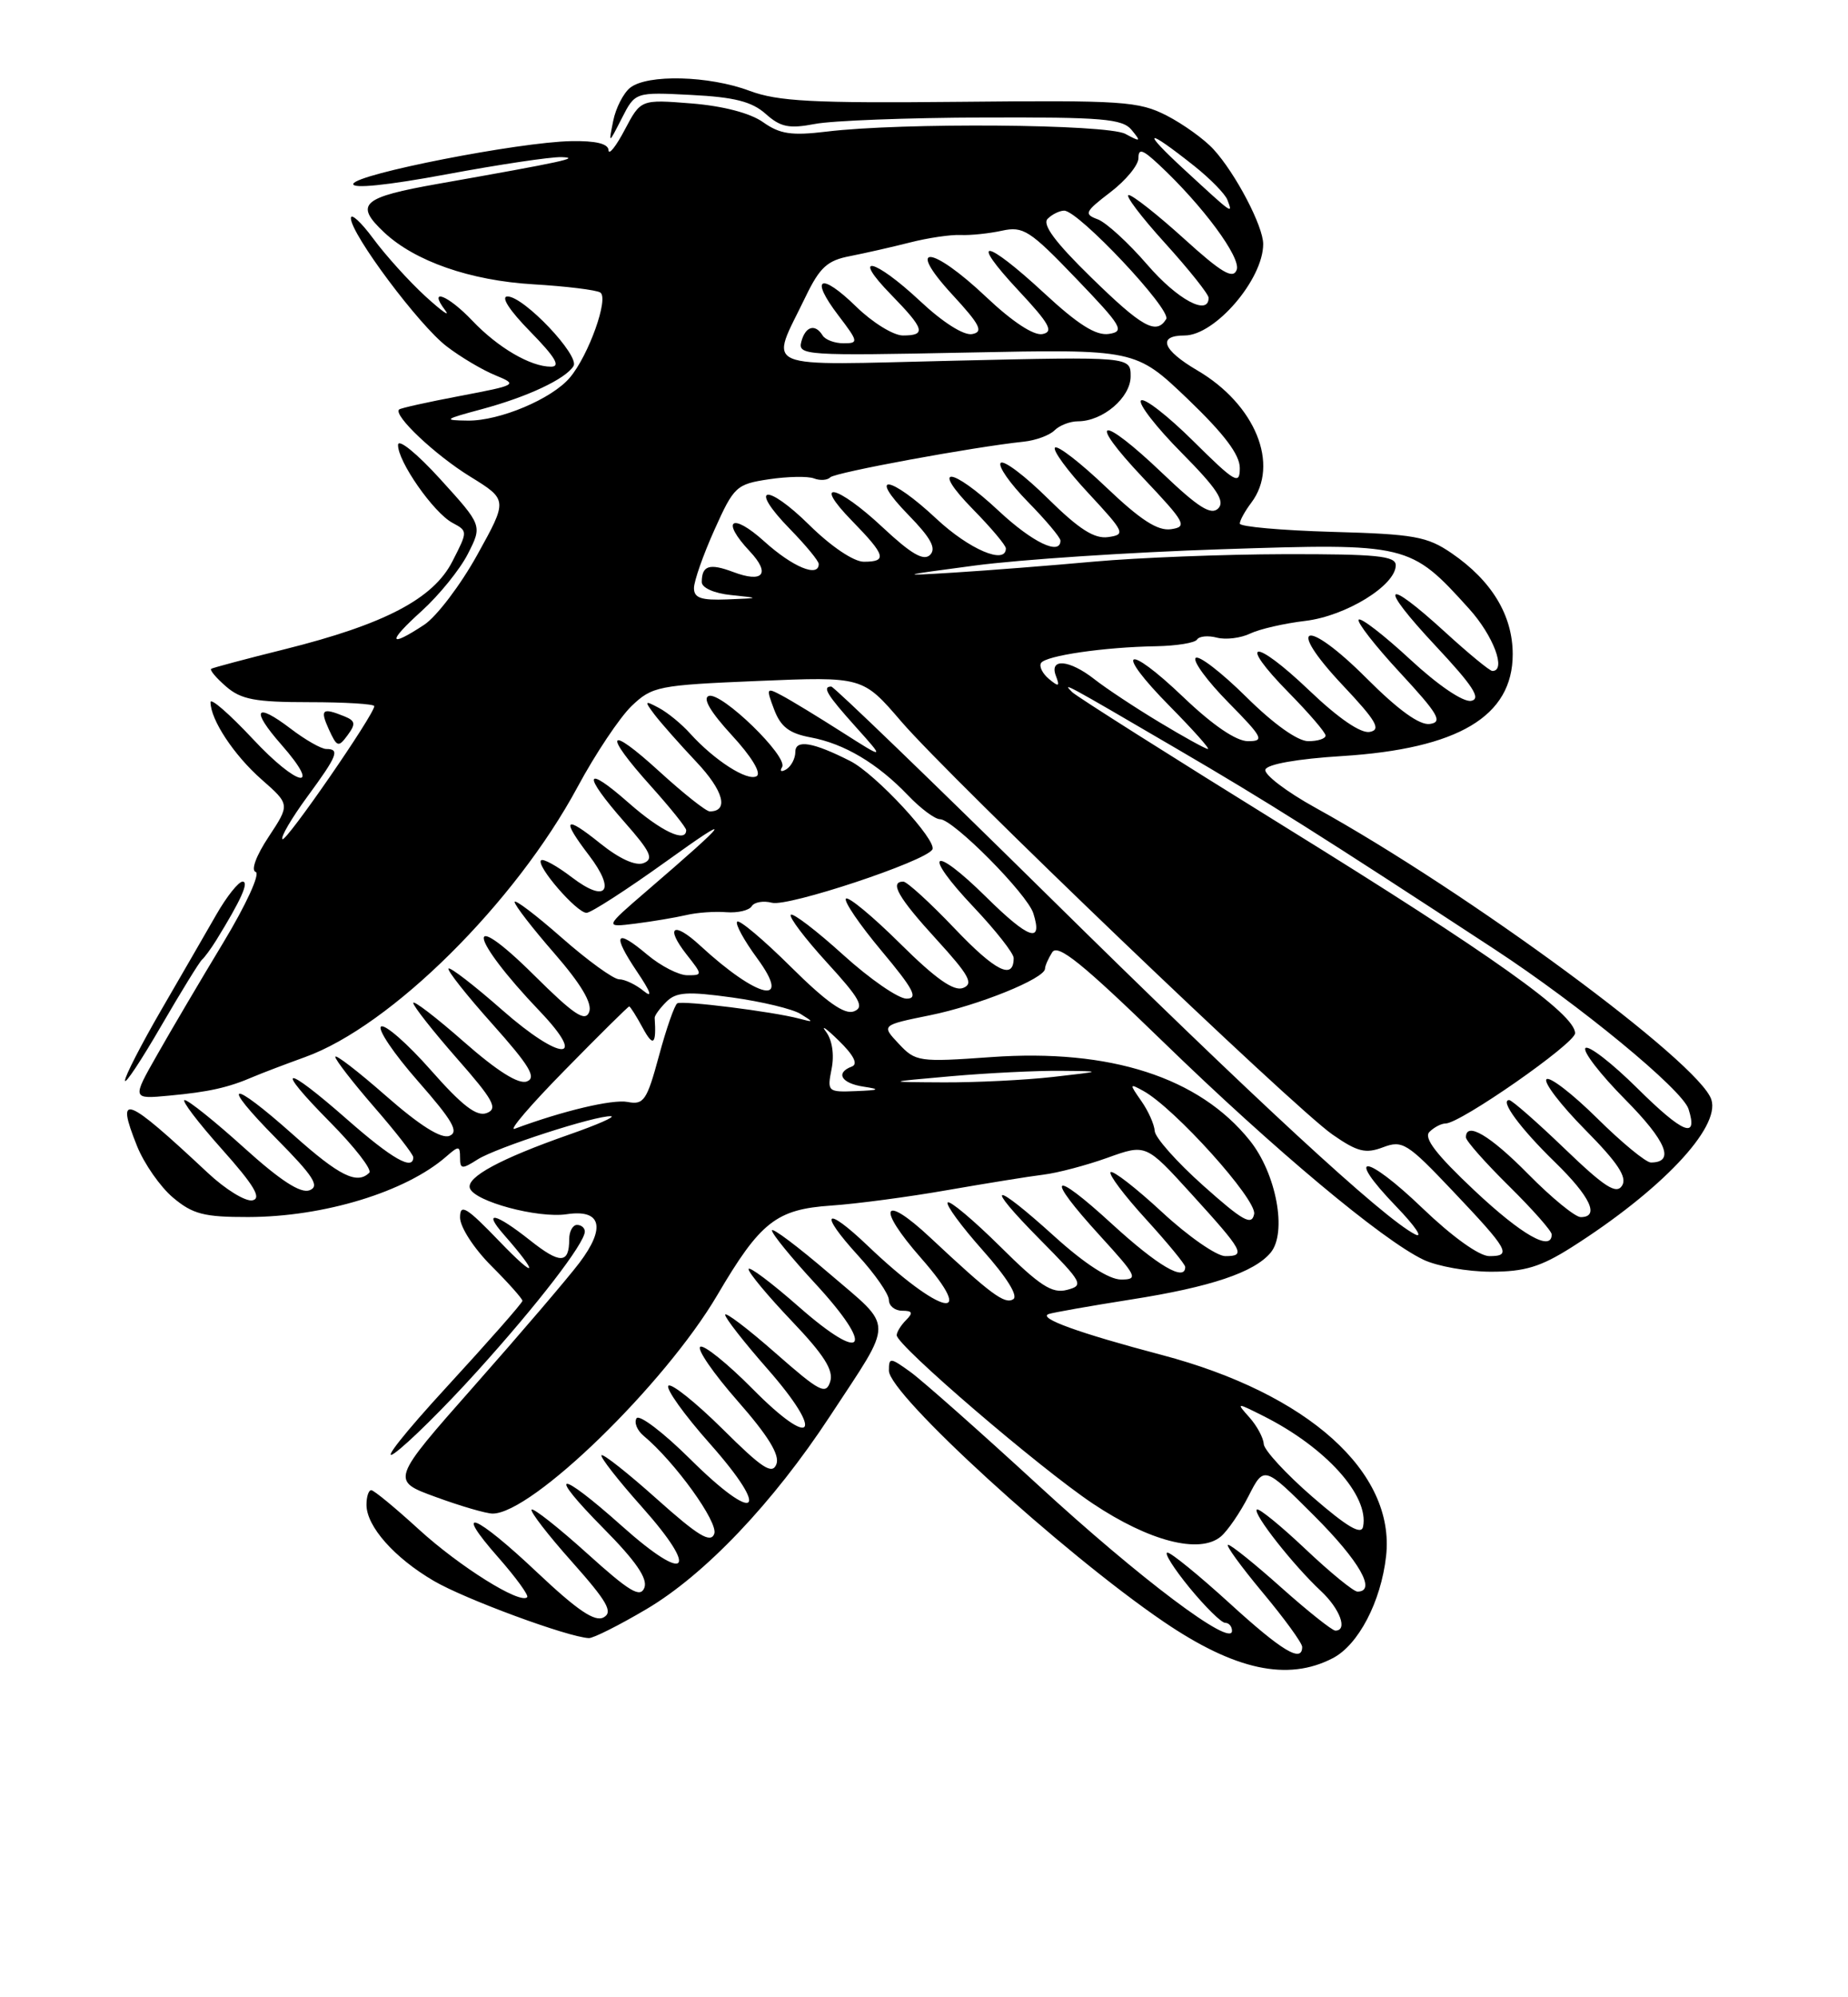 <?xml version="1.0" encoding="UTF-8" standalone="no"?>
<!DOCTYPE svg PUBLIC "-//W3C//DTD SVG 1.1//EN" "http://www.w3.org/Graphics/SVG/1.1/DTD/svg11.dtd" >
<svg xmlns="http://www.w3.org/2000/svg" xmlns:xlink="http://www.w3.org/1999/xlink" version="1.1" viewBox="0 0 237 256">
 <g >
 <path fill="currentColor"
d=" M 170.91 212.54 C 174.20 210.85 177.10 205.31 177.76 199.47 C 178.97 188.69 167.75 178.62 149.00 173.67 C 138.31 170.85 133.02 168.93 134.50 168.42 C 135.05 168.23 139.80 167.39 145.06 166.56 C 155.27 164.96 160.86 163.08 162.96 160.55 C 165.09 157.98 163.69 150.42 160.28 146.18 C 153.79 138.08 142.38 134.40 127.13 135.49 C 117.84 136.15 117.42 136.09 115.26 133.78 C 113.02 131.40 113.02 131.40 119.26 130.13 C 125.45 128.88 133.99 125.43 134.02 124.16 C 134.02 123.80 134.44 122.85 134.94 122.06 C 135.66 120.93 138.77 123.44 149.20 133.56 C 163.43 147.37 177.29 158.96 182.57 161.47 C 184.35 162.31 188.23 163.00 191.21 163.00 C 195.54 163.00 197.58 162.38 201.55 159.87 C 213.02 152.59 220.63 144.56 219.48 140.95 C 217.99 136.23 188.29 114.35 168.70 103.53 C 164.97 101.47 162.08 99.26 162.28 98.64 C 162.51 97.95 166.41 97.26 172.08 96.91 C 187.03 95.97 194.00 91.81 194.00 83.86 C 194.00 78.88 191.32 74.44 186.17 70.91 C 183.03 68.76 181.38 68.46 170.83 68.17 C 164.32 67.98 159.00 67.51 159.00 67.11 C 159.00 66.71 159.66 65.51 160.47 64.44 C 164.15 59.57 161.00 51.84 153.56 47.48 C 149.07 44.85 148.39 43.00 151.92 43.00 C 155.82 43.00 162.00 35.81 162.00 31.28 C 162.00 28.99 158.46 22.23 155.64 19.15 C 154.47 17.86 151.75 15.91 149.62 14.81 C 146.03 12.98 143.99 12.84 123.12 13.05 C 104.23 13.24 99.78 13.00 96.12 11.64 C 90.93 9.69 83.02 9.49 80.81 11.25 C 79.95 11.94 78.97 13.85 78.64 15.50 C 78.04 18.50 78.04 18.50 79.75 15.15 C 81.46 11.80 81.46 11.80 88.66 12.17 C 94.18 12.45 96.42 13.02 98.19 14.59 C 100.10 16.30 101.19 16.52 104.50 15.89 C 106.70 15.46 116.43 15.09 126.13 15.06 C 141.40 15.01 143.94 15.22 145.13 16.66 C 146.37 18.17 146.29 18.22 144.32 17.16 C 141.94 15.90 115.65 15.69 106.00 16.87 C 101.50 17.41 100.02 17.19 97.86 15.66 C 96.22 14.50 92.76 13.59 88.70 13.26 C 82.18 12.74 82.18 12.74 80.13 16.62 C 79.01 18.75 78.07 19.94 78.04 19.25 C 78.01 18.42 76.41 18.03 73.25 18.09 C 66.51 18.22 45.72 22.29 45.31 23.56 C 45.09 24.22 49.64 23.76 57.23 22.35 C 63.98 21.09 70.62 20.10 72.00 20.14 C 74.57 20.22 72.21 20.73 56.25 23.55 C 46.39 25.29 45.41 26.16 49.26 29.78 C 53.21 33.49 60.31 35.96 68.38 36.44 C 72.58 36.69 76.45 37.16 76.98 37.49 C 78.12 38.19 75.50 45.54 73.09 48.39 C 70.79 51.13 64.06 53.96 60.00 53.91 C 56.78 53.87 56.93 53.75 61.77 52.45 C 67.65 50.87 72.53 48.58 73.55 46.92 C 74.38 45.58 67.19 38.00 65.09 38.00 C 64.18 38.00 65.33 39.78 68.00 42.50 C 71.22 45.79 71.94 47.00 70.66 47.00 C 68.03 47.00 63.86 44.56 60.56 41.09 C 57.44 37.81 54.85 36.81 57.08 39.75 C 57.81 40.71 56.69 39.92 54.58 38.00 C 52.48 36.08 49.46 32.74 47.88 30.60 C 46.29 28.45 45.00 27.27 45.00 27.97 C 45.00 30.00 53.75 41.71 57.29 44.40 C 59.06 45.76 61.86 47.42 63.50 48.09 C 66.44 49.30 66.35 49.35 59.00 50.75 C 54.88 51.53 51.35 52.31 51.18 52.49 C 50.42 53.24 55.82 58.33 60.29 61.08 C 65.12 64.06 65.12 64.06 61.21 71.11 C 59.06 74.99 55.99 79.03 54.40 80.08 C 49.79 83.11 49.64 82.32 54.07 78.32 C 56.31 76.29 58.98 73.00 60.00 71.00 C 61.86 67.35 61.86 67.35 56.48 61.43 C 53.48 58.13 51.07 56.17 51.05 57.02 C 50.98 59.10 55.60 65.71 58.02 67.01 C 60.00 68.07 60.00 68.09 58.02 71.95 C 55.58 76.75 49.32 80.02 36.50 83.22 C 31.55 84.45 27.32 85.58 27.09 85.72 C 26.86 85.87 27.72 86.89 28.99 87.99 C 30.91 89.66 32.73 90.00 39.65 90.00 C 44.24 90.00 48.00 90.23 48.00 90.51 C 48.00 91.58 36.66 108.00 36.22 107.56 C 35.97 107.30 37.39 104.88 39.38 102.16 C 43.29 96.84 43.62 96.00 41.84 96.00 C 41.21 96.00 39.15 94.83 37.28 93.40 C 32.72 89.93 32.12 90.93 36.07 95.43 C 41.44 101.54 38.18 100.89 32.41 94.70 C 29.43 91.52 27.00 89.40 27.00 90.00 C 27.00 92.25 30.01 96.80 33.55 99.91 C 37.19 103.11 37.19 103.11 34.45 107.26 C 32.84 109.69 32.16 111.55 32.79 111.76 C 33.40 111.97 31.56 115.97 28.64 120.81 C 25.75 125.59 21.93 132.06 20.16 135.19 C 16.92 140.88 16.92 140.88 21.70 140.43 C 26.78 139.96 29.29 139.40 32.50 138.01 C 33.60 137.54 36.58 136.41 39.12 135.49 C 50.13 131.53 66.07 115.73 74.07 100.87 C 76.35 96.63 79.47 91.97 80.99 90.50 C 83.65 87.96 84.39 87.82 97.21 87.28 C 110.64 86.72 110.64 86.72 115.57 92.46 C 121.94 99.87 165.91 141.97 170.89 145.42 C 174.08 147.64 175.13 147.90 177.37 147.05 C 179.85 146.11 180.48 146.50 186.27 152.61 C 193.49 160.22 193.93 161.00 191.00 161.00 C 189.70 161.00 186.25 158.52 182.41 154.84 C 175.10 147.82 172.32 147.65 179.06 154.64 C 181.50 157.17 182.58 158.77 181.46 158.20 C 177.38 156.11 160.94 140.95 134.36 114.75 C 119.43 100.04 106.94 88.00 106.61 88.00 C 105.41 88.00 106.05 89.05 109.75 93.17 C 113.50 97.35 113.50 97.35 107.97 93.83 C 104.93 91.89 101.48 89.79 100.31 89.17 C 98.28 88.08 98.23 88.16 99.28 90.94 C 100.12 93.16 101.22 94.00 103.94 94.51 C 108.27 95.31 112.52 97.84 116.44 101.93 C 118.05 103.62 119.90 105.00 120.55 105.00 C 122.23 105.00 131.73 114.57 132.52 117.06 C 133.77 121.00 131.95 120.38 126.50 115.00 C 119.50 108.09 118.15 109.17 124.89 116.29 C 127.70 119.26 130.00 122.19 130.00 122.79 C 130.00 125.67 127.67 124.51 122.43 119.01 C 119.28 115.70 116.31 113.00 115.85 113.00 C 114.02 113.00 115.21 115.07 120.10 120.41 C 124.30 125.01 124.90 126.10 123.51 126.63 C 122.32 127.09 119.99 125.45 115.44 120.94 C 111.93 117.46 108.80 114.87 108.49 115.18 C 108.18 115.49 110.23 118.50 113.05 121.87 C 117.17 126.79 117.80 128.00 116.26 128.00 C 115.20 128.00 111.54 125.47 108.13 122.38 C 104.71 119.28 101.69 116.98 101.42 117.25 C 101.14 117.52 103.23 120.28 106.05 123.37 C 110.29 128.00 110.90 129.10 109.51 129.63 C 108.32 130.09 105.99 128.45 101.44 123.94 C 97.93 120.46 94.82 117.84 94.54 118.13 C 94.26 118.41 95.41 120.52 97.10 122.82 C 101.67 129.04 97.21 128.04 89.76 121.17 C 86.35 118.03 85.26 118.78 88.06 122.35 C 90.12 124.97 90.12 125.00 88.15 125.00 C 87.05 125.00 84.75 123.82 83.03 122.38 C 78.92 118.91 78.44 119.70 81.71 124.56 C 83.45 127.14 83.74 127.99 82.55 127.02 C 81.55 126.20 80.13 125.52 79.40 125.52 C 78.67 125.51 75.36 123.11 72.04 120.19 C 68.72 117.27 66.00 115.21 66.00 115.61 C 66.00 116.02 68.29 118.98 71.10 122.20 C 74.54 126.16 75.98 128.60 75.56 129.71 C 75.05 131.03 73.61 130.07 68.46 124.96 C 59.45 116.03 60.12 120.08 69.24 129.63 C 75.48 136.17 71.91 136.05 64.41 129.46 C 60.84 126.32 57.74 123.93 57.52 124.14 C 57.31 124.36 59.84 127.56 63.15 131.26 C 67.91 136.59 68.84 138.13 67.57 138.61 C 66.52 139.02 63.78 137.30 59.49 133.53 C 55.92 130.39 53.00 128.16 53.00 128.55 C 53.00 128.95 55.51 132.14 58.58 135.64 C 63.29 140.99 63.89 142.10 62.43 142.66 C 61.14 143.16 59.30 141.75 55.25 137.16 C 52.26 133.77 49.39 131.26 48.88 131.57 C 48.37 131.89 50.49 135.03 53.59 138.56 C 58.06 143.65 58.90 145.10 57.63 145.59 C 56.58 145.99 53.83 144.26 49.52 140.48 C 45.93 137.33 43.00 135.07 43.00 135.46 C 43.00 135.84 45.25 138.74 48.00 141.91 C 50.75 145.07 53.00 147.96 53.00 148.33 C 53.00 150.09 50.27 148.53 44.54 143.50 C 36.32 136.28 35.04 136.46 42.31 143.81 C 45.47 147.00 47.74 149.92 47.36 150.31 C 45.80 151.86 43.52 150.73 37.66 145.50 C 29.46 138.19 28.06 138.48 35.46 145.96 C 40.21 150.76 41.04 152.05 39.70 152.56 C 38.55 153.00 35.96 151.32 31.29 147.10 C 27.57 143.74 24.15 141.00 23.68 141.00 C 23.22 141.00 25.35 143.81 28.42 147.25 C 32.59 151.92 33.59 153.59 32.38 153.85 C 31.50 154.04 28.91 152.45 26.64 150.32 C 16.04 140.41 14.79 139.94 17.57 146.88 C 18.48 149.15 20.56 152.13 22.19 153.50 C 24.71 155.62 26.16 156.00 31.83 155.99 C 41.57 155.97 52.07 152.76 57.25 148.22 C 58.83 146.84 59.00 146.85 59.00 148.37 C 59.00 149.87 59.24 149.89 61.25 148.61 C 63.64 147.09 76.42 142.95 78.36 143.07 C 78.98 143.12 76.56 144.18 72.97 145.43 C 64.18 148.51 59.79 150.88 60.26 152.29 C 60.83 153.99 68.97 156.18 72.67 155.63 C 77.12 154.96 77.73 157.34 74.29 161.88 C 72.78 163.87 66.72 170.96 60.82 177.63 C 50.10 189.77 50.10 189.77 55.90 191.88 C 59.09 193.05 62.37 194.00 63.18 194.00 C 68.23 194.00 85.25 177.45 91.99 166.00 C 97.52 156.59 99.56 155.00 106.61 154.52 C 109.85 154.30 116.55 153.41 121.50 152.54 C 126.45 151.68 131.99 150.78 133.81 150.56 C 135.63 150.34 139.34 149.36 142.04 148.39 C 146.96 146.62 146.96 146.62 152.73 152.96 C 159.49 160.39 159.83 161.00 157.14 161.00 C 156.03 161.00 152.37 158.46 149.03 155.36 C 145.68 152.26 142.71 149.96 142.43 150.24 C 142.15 150.52 144.19 153.23 146.96 156.26 C 149.73 159.30 152.00 162.05 152.00 162.39 C 152.00 164.32 148.49 162.26 142.64 156.91 C 134.77 149.69 133.90 150.54 141.10 158.42 C 145.83 163.60 146.02 164.00 143.77 164.00 C 142.23 164.00 139.12 161.99 135.26 158.50 C 127.23 151.23 126.04 151.46 133.36 158.86 C 138.86 164.42 139.04 164.76 136.83 165.33 C 134.93 165.83 133.35 164.81 128.28 159.78 C 124.85 156.39 121.82 153.84 121.54 154.12 C 121.26 154.41 123.28 157.16 126.03 160.25 C 129.12 163.72 130.62 166.12 129.94 166.53 C 128.85 167.21 127.08 165.90 119.34 158.66 C 113.16 152.87 112.32 154.65 118.12 161.25 C 125.57 169.74 120.62 168.59 111.27 159.66 C 105.79 154.43 104.92 155.31 110.04 160.92 C 112.22 163.30 114.00 165.87 114.00 166.63 C 114.00 167.38 114.77 168.00 115.70 168.00 C 117.02 168.00 117.13 168.27 116.20 169.20 C 115.54 169.86 115.00 170.73 115.00 171.14 C 115.00 172.45 133.27 188.12 140.15 192.72 C 147.39 197.55 153.83 199.21 156.56 196.95 C 157.43 196.22 159.04 193.88 160.13 191.74 C 162.11 187.86 162.11 187.86 168.56 194.30 C 174.35 200.09 176.58 204.00 174.09 204.00 C 173.59 204.00 170.58 201.54 167.40 198.53 C 164.21 195.52 161.42 193.25 161.18 193.48 C 160.66 194.01 165.88 200.64 169.40 203.92 C 171.86 206.22 172.88 209.01 171.25 209.00 C 170.84 208.99 167.73 206.52 164.34 203.50 C 160.95 200.47 157.88 198.00 157.50 198.00 C 157.13 198.00 159.12 200.74 161.91 204.09 C 164.71 207.44 167.00 210.59 167.00 211.09 C 167.00 213.18 164.42 211.63 157.70 205.50 C 153.78 201.93 150.19 199.00 149.72 199.00 C 149.25 199.00 150.53 201.03 152.55 203.50 C 154.58 205.97 156.64 208.00 157.12 208.00 C 157.60 208.00 158.00 208.46 158.00 209.03 C 158.00 211.22 146.22 202.37 133.15 190.36 C 125.64 183.46 118.26 176.93 116.75 175.84 C 114.15 173.97 114.00 173.96 114.00 175.68 C 113.99 178.71 136.21 199.00 149.25 207.87 C 158.37 214.07 165.14 215.53 170.91 212.54 Z  M 82.90 206.25 C 90.39 201.83 99.14 192.64 106.45 181.50 C 114.72 168.90 114.73 170.41 106.33 163.21 C 102.30 159.76 99.00 157.28 99.00 157.71 C 99.00 158.15 101.48 161.19 104.52 164.48 C 112.29 172.89 110.92 174.93 102.49 167.53 C 98.92 164.39 96.00 162.21 96.00 162.67 C 96.00 163.13 98.50 166.13 101.54 169.32 C 105.68 173.66 106.93 175.64 106.47 177.09 C 105.92 178.82 105.12 178.40 99.43 173.40 C 95.89 170.29 93.00 168.10 93.00 168.52 C 93.00 168.94 95.44 172.06 98.42 175.45 C 105.83 183.89 104.33 185.92 96.53 178.03 C 93.30 174.77 90.27 172.33 89.81 172.62 C 89.34 172.91 91.49 176.03 94.59 179.56 C 98.52 184.03 100.03 186.49 99.57 187.67 C 99.04 189.05 97.75 188.21 92.66 183.15 C 89.21 179.74 86.09 177.25 85.72 177.61 C 85.35 177.98 87.75 181.34 91.06 185.06 C 98.98 194.00 97.05 195.48 88.52 187.02 C 85.07 183.60 81.97 181.24 81.63 181.79 C 81.30 182.33 81.71 183.34 82.54 184.03 C 86.55 187.37 92.16 195.14 91.60 196.60 C 91.13 197.83 89.53 196.86 84.26 192.15 C 80.56 188.84 77.36 186.31 77.14 186.52 C 76.93 186.73 79.27 189.73 82.35 193.18 C 89.76 201.50 88.14 203.07 79.81 195.64 C 71.51 188.23 69.99 188.41 77.42 195.92 C 81.53 200.07 83.09 202.33 82.64 203.50 C 82.12 204.85 80.74 204.02 75.30 199.11 C 71.62 195.79 68.41 193.26 68.18 193.49 C 67.95 193.72 70.27 196.73 73.35 200.18 C 77.87 205.26 78.65 206.62 77.42 207.30 C 76.30 207.93 74.07 206.42 68.93 201.58 C 60.88 193.97 57.93 192.85 63.93 199.65 C 66.18 202.21 67.84 204.50 67.61 204.72 C 66.69 205.65 58.94 200.79 53.74 196.05 C 50.70 193.27 47.95 191.00 47.61 191.00 C 47.27 191.00 47.00 191.84 47.00 192.87 C 47.00 195.63 50.56 199.66 55.62 202.62 C 59.60 204.96 72.85 209.84 75.52 209.96 C 76.09 209.98 79.41 208.31 82.90 206.25 Z  M 61.16 175.80 C 68.92 167.23 75.00 159.34 75.00 157.85 C 75.00 157.38 74.55 157.00 74.00 157.00 C 73.45 157.00 73.00 157.83 73.00 158.83 C 73.00 162.01 71.84 162.04 67.97 158.97 C 63.52 155.45 61.85 155.09 64.62 158.25 C 69.19 163.46 68.85 164.09 64.12 159.18 C 59.81 154.70 59.00 154.21 59.00 156.05 C 59.00 157.27 60.77 160.01 63.00 162.24 C 65.20 164.44 67.00 166.46 67.00 166.73 C 67.00 167.00 62.61 171.98 57.25 177.81 C 51.89 183.64 48.88 187.44 50.58 186.26 C 52.27 185.08 57.03 180.37 61.16 175.80 Z  M 25.91 123.00 C 26.23 122.72 27.06 121.60 27.74 120.50 C 30.90 115.38 31.98 113.00 31.11 113.00 C 30.59 113.00 29.07 114.91 27.73 117.25 C 26.39 119.59 23.20 125.10 20.65 129.50 C 18.10 133.90 16.02 137.95 16.03 138.50 C 16.03 139.05 18.12 135.90 20.67 131.50 C 23.23 127.10 25.58 123.28 25.91 123.00 Z  M 88.00 117.29 C 89.38 116.96 91.69 116.80 93.15 116.92 C 94.61 117.03 96.07 116.69 96.40 116.16 C 96.73 115.62 97.91 115.42 99.01 115.71 C 101.06 116.25 118.62 110.43 119.57 108.89 C 120.25 107.78 112.31 99.20 109.05 97.55 C 104.27 95.12 102.00 94.74 102.00 96.37 C 102.00 97.20 101.48 98.20 100.85 98.60 C 100.20 98.99 99.96 98.87 100.30 98.32 C 101.12 96.99 92.53 88.66 90.90 89.20 C 90.07 89.48 91.12 91.26 93.85 94.23 C 96.37 96.96 97.67 99.09 97.04 99.48 C 95.88 100.19 91.63 97.47 88.51 94.02 C 87.42 92.80 85.62 91.33 84.51 90.74 C 82.65 89.75 82.61 89.82 83.94 91.59 C 84.74 92.64 87.15 95.37 89.31 97.66 C 92.80 101.35 93.51 104.00 91.02 104.00 C 90.55 104.00 87.65 101.70 84.58 98.90 C 77.87 92.77 77.25 93.84 83.50 100.79 C 85.97 103.54 88.00 106.07 88.00 106.40 C 88.00 108.08 84.78 106.56 80.64 102.92 C 74.91 97.87 74.62 99.15 80.08 105.36 C 83.46 109.19 83.88 110.11 82.53 110.63 C 81.51 111.02 79.42 110.07 76.95 108.08 C 72.38 104.41 71.94 104.92 75.56 109.66 C 79.02 114.21 77.75 115.81 73.34 112.45 C 71.43 110.99 69.65 110.01 69.39 110.27 C 68.72 110.95 73.96 117.00 75.22 117.00 C 75.79 117.00 80.36 114.05 85.38 110.45 C 94.34 104.01 93.78 104.88 82.95 114.19 C 77.50 118.88 77.50 118.88 81.50 118.38 C 83.70 118.10 86.62 117.61 88.00 117.29 Z  M 44.18 91.82 C 41.32 90.66 41.01 90.92 42.17 93.48 C 43.22 95.77 43.40 95.83 44.58 94.23 C 45.64 92.79 45.58 92.39 44.18 91.82 Z  M 168.32 191.86 C 164.92 188.91 162.11 185.86 162.07 185.08 C 162.03 184.30 161.21 182.77 160.25 181.69 C 158.52 179.75 158.53 179.74 162.00 181.48 C 170.02 185.50 175.61 191.70 174.81 195.68 C 174.59 196.79 172.77 195.72 168.32 191.86 Z  M 189.08 152.58 C 184.20 147.99 182.55 145.85 183.32 145.08 C 183.92 144.48 184.85 144.00 185.39 144.00 C 187.28 144.00 202.00 133.74 202.00 132.43 C 202.00 129.98 191.38 122.43 164.87 106.03 C 150.37 97.05 138.05 89.26 137.50 88.71 C 136.15 87.36 136.44 87.51 151.00 96.02 C 162.52 102.75 169.30 107.02 191.69 121.68 C 202.59 128.82 215.76 139.66 216.55 142.15 C 217.80 146.08 215.86 145.30 210.00 139.50 C 206.73 136.26 203.73 133.94 203.33 134.33 C 202.94 134.73 205.23 137.70 208.43 140.93 C 213.73 146.28 214.84 149.00 211.72 149.00 C 211.08 149.00 207.97 146.44 204.81 143.31 C 201.64 140.18 198.73 137.94 198.33 138.33 C 197.94 138.73 200.16 141.63 203.27 144.78 C 207.48 149.03 208.70 150.88 208.03 151.96 C 207.30 153.13 205.81 152.18 200.64 147.21 C 197.09 143.80 193.89 141.00 193.55 141.00 C 192.30 141.00 194.96 144.62 199.42 148.96 C 203.96 153.38 205.19 156.00 202.72 156.00 C 202.01 156.00 198.99 153.53 196.00 150.50 C 191.08 145.51 188.00 143.70 188.00 145.78 C 188.00 146.22 190.47 149.01 193.50 152.00 C 196.53 154.99 199.00 157.78 199.00 158.22 C 199.00 160.48 195.18 158.31 189.08 152.58 Z  M 154.33 151.98 C 150.95 148.97 148.14 145.81 148.09 144.97 C 148.04 144.13 147.27 142.40 146.37 141.12 C 144.82 138.90 144.83 138.84 146.62 139.82 C 150.64 142.03 161.19 153.75 160.84 155.60 C 160.54 157.14 159.42 156.52 154.33 151.98 Z  M 72.48 137.12 C 76.86 132.65 80.56 129.00 80.69 129.00 C 80.83 129.00 81.61 130.24 82.43 131.75 C 83.78 134.25 84.19 133.90 83.96 130.46 C 83.94 130.17 84.61 129.25 85.45 128.41 C 86.71 127.15 88.13 127.05 93.91 127.85 C 97.72 128.38 101.67 129.33 102.67 129.96 C 104.38 131.02 104.37 131.06 102.50 130.56 C 99.10 129.66 87.54 128.21 86.86 128.60 C 86.51 128.81 85.45 131.84 84.51 135.33 C 82.96 141.06 82.56 141.64 80.49 141.24 C 78.56 140.87 72.18 142.38 66.00 144.68 C 65.17 144.98 68.09 141.58 72.48 137.12 Z  M 106.65 137.00 C 107.01 135.19 106.73 133.31 105.94 132.25 C 105.21 131.29 105.94 131.79 107.56 133.37 C 109.49 135.25 110.07 136.39 109.25 136.70 C 107.10 137.50 107.88 138.85 110.75 139.28 C 112.98 139.62 112.79 139.73 109.78 139.85 C 106.15 140.00 106.07 139.92 106.65 137.00 Z  M 122.00 137.94 C 126.67 137.53 132.97 137.22 136.00 137.25 C 141.50 137.30 141.50 137.30 135.00 138.04 C 131.43 138.44 125.12 138.75 121.00 138.73 C 113.50 138.69 113.50 138.69 122.00 137.94 Z  M 148.69 92.57 C 145.56 90.69 141.82 88.21 140.37 87.07 C 137.15 84.54 134.52 84.31 135.42 86.64 C 135.94 88.01 135.79 88.07 134.53 87.03 C 133.70 86.34 133.24 85.42 133.51 84.98 C 134.10 84.04 141.60 82.94 148.27 82.83 C 150.89 82.78 153.26 82.40 153.52 81.97 C 153.79 81.54 154.93 81.43 156.07 81.73 C 157.20 82.02 159.11 81.79 160.32 81.21 C 161.52 80.63 164.71 79.90 167.41 79.58 C 172.61 78.96 179.00 75.03 179.00 72.45 C 179.00 71.25 176.54 71.01 164.75 71.03 C 156.91 71.05 145.93 71.48 140.35 71.98 C 134.76 72.49 126.66 73.12 122.35 73.39 C 115.10 73.84 115.31 73.77 125.00 72.49 C 130.78 71.72 145.01 70.78 156.64 70.40 C 180.58 69.61 180.86 69.68 188.40 78.02 C 191.53 81.48 193.22 86.00 191.39 86.00 C 191.05 86.00 188.32 83.75 185.31 81.00 C 177.43 73.80 176.69 74.85 184.08 82.75 C 188.93 87.93 189.99 89.57 188.67 89.83 C 187.65 90.02 184.44 87.85 180.86 84.53 C 177.51 81.43 174.54 79.13 174.25 79.42 C 173.96 79.70 176.35 82.77 179.55 86.22 C 184.46 91.52 185.06 92.55 183.39 92.79 C 182.07 92.99 179.36 91.04 175.27 86.95 C 167.44 79.12 164.73 79.89 172.19 87.82 C 176.51 92.40 177.16 93.52 175.68 93.81 C 174.53 94.04 171.67 92.09 167.88 88.47 C 160.76 81.68 158.57 81.96 165.31 88.81 C 167.89 91.43 170.00 93.89 170.00 94.28 C 170.00 94.68 169.00 95.00 167.78 95.00 C 166.42 95.00 163.33 92.80 159.81 89.31 C 156.64 86.18 153.73 83.94 153.34 84.33 C 152.94 84.72 154.83 87.29 157.52 90.02 C 161.98 94.55 162.21 95.00 160.05 95.00 C 158.54 95.00 155.55 92.97 151.79 89.38 C 144.31 82.24 142.81 83.22 150.02 90.52 C 153.00 93.54 155.20 96.00 154.91 96.00 C 154.62 96.00 151.82 94.46 148.69 92.57 Z  M 89.00 75.38 C 89.00 74.48 90.18 71.13 91.62 67.92 C 94.12 62.35 94.43 62.06 98.60 61.43 C 101.01 61.07 103.61 61.02 104.39 61.32 C 105.17 61.62 106.11 61.56 106.48 61.18 C 107.11 60.55 124.81 57.29 131.29 56.61 C 132.82 56.45 134.60 55.80 135.24 55.16 C 135.88 54.52 137.23 54.00 138.24 54.00 C 141.43 54.00 145.00 50.96 145.00 48.24 C 145.00 45.71 145.00 45.71 122.47 46.23 C 96.85 46.82 98.71 47.61 103.33 38.00 C 105.13 34.28 106.10 33.38 109.00 32.83 C 110.92 32.45 114.39 31.67 116.70 31.08 C 119.01 30.49 121.93 30.06 123.20 30.12 C 124.46 30.18 126.85 29.93 128.50 29.57 C 131.23 28.97 132.09 29.53 138.00 35.69 C 143.90 41.83 144.29 42.49 142.21 42.80 C 140.56 43.05 138.27 41.61 133.91 37.57 C 126.30 30.53 124.15 30.31 130.61 37.23 C 134.61 41.51 135.17 42.53 133.69 42.82 C 132.57 43.04 129.82 41.23 126.50 38.09 C 119.45 31.42 116.04 31.15 122.11 37.74 C 125.71 41.64 126.16 42.54 124.68 42.82 C 123.61 43.03 120.92 41.33 117.99 38.58 C 112.09 33.07 109.05 32.42 114.30 37.79 C 118.59 42.19 118.82 43.00 115.79 43.00 C 114.58 43.00 111.89 41.34 109.81 39.31 C 105.22 34.83 103.78 35.53 107.52 40.43 C 110.10 43.82 110.13 44.00 108.18 44.00 C 107.04 44.00 105.84 43.55 105.50 43.00 C 104.54 41.44 103.28 41.82 102.76 43.82 C 102.31 45.54 103.38 45.61 123.96 45.19 C 145.63 44.75 145.63 44.75 152.32 51.14 C 157.00 55.63 159.00 58.27 159.00 59.99 C 159.00 62.20 158.42 61.87 153.03 56.53 C 149.74 53.27 146.73 50.94 146.33 51.33 C 145.94 51.73 148.27 54.74 151.52 58.02 C 156.07 62.61 157.15 64.25 156.23 65.17 C 155.32 66.08 153.68 65.05 149.10 60.68 C 141.07 53.02 139.22 53.44 146.60 61.25 C 152.05 67.01 152.32 67.52 150.17 67.83 C 148.46 68.07 146.27 66.65 141.87 62.46 C 138.59 59.33 135.63 57.04 135.30 57.37 C 134.97 57.70 136.90 60.34 139.60 63.23 C 144.26 68.25 144.38 68.52 142.12 68.84 C 140.34 69.09 138.38 67.83 134.39 63.90 C 131.45 60.99 128.73 58.94 128.34 59.33 C 127.95 59.72 129.51 61.96 131.81 64.31 C 134.12 66.66 136.00 68.90 136.00 69.29 C 136.00 71.25 132.41 69.52 128.10 65.50 C 121.97 59.76 119.20 59.59 124.79 65.29 C 127.11 67.65 129.00 69.90 129.00 70.29 C 129.00 72.43 124.30 70.42 120.10 66.50 C 114.15 60.93 111.14 60.51 116.50 66.00 C 119.38 68.95 120.11 70.29 119.28 71.12 C 118.46 71.94 116.87 71.02 113.23 67.62 C 107.31 62.08 104.02 61.39 109.30 66.79 C 113.59 71.19 113.82 72.00 110.78 72.00 C 109.49 72.00 106.59 70.05 103.81 67.31 C 98.22 61.80 95.90 62.27 101.31 67.81 C 103.34 69.89 105.00 71.90 105.00 72.29 C 105.00 74.07 101.65 72.68 98.00 69.38 C 93.83 65.62 92.38 66.65 96.17 70.68 C 98.86 73.55 97.87 74.77 94.02 73.31 C 90.98 72.17 90.00 72.48 90.00 74.61 C 90.00 75.34 91.59 76.05 93.75 76.27 C 97.50 76.66 97.50 76.66 93.25 76.83 C 89.92 76.96 89.00 76.65 89.00 75.38 Z  M 139.91 35.53 C 135.32 31.05 133.63 28.77 134.36 28.04 C 134.93 27.47 135.89 27.00 136.48 27.00 C 138.31 27.00 150.29 39.72 149.56 40.90 C 148.29 42.96 146.50 41.97 139.91 35.53 Z  M 147.13 33.92 C 144.72 31.13 141.87 28.52 140.78 28.11 C 138.98 27.45 139.13 27.14 142.40 24.64 C 144.38 23.13 146.00 21.17 146.00 20.27 C 146.00 18.98 146.53 19.15 148.60 21.08 C 154.22 26.31 159.20 33.04 158.60 34.59 C 158.13 35.83 156.66 34.96 151.83 30.58 C 148.44 27.51 145.25 25.00 144.75 25.00 C 144.24 25.00 146.34 27.78 149.42 31.17 C 152.49 34.56 155.00 37.71 155.00 38.17 C 155.00 40.56 150.98 38.39 147.13 33.92 Z  M 152.00 21.85 C 146.25 16.56 146.87 16.28 153.19 21.30 C 155.22 22.92 157.12 24.86 157.41 25.62 C 158.13 27.51 158.19 27.55 152.00 21.85 Z "/>
</g>
</svg>